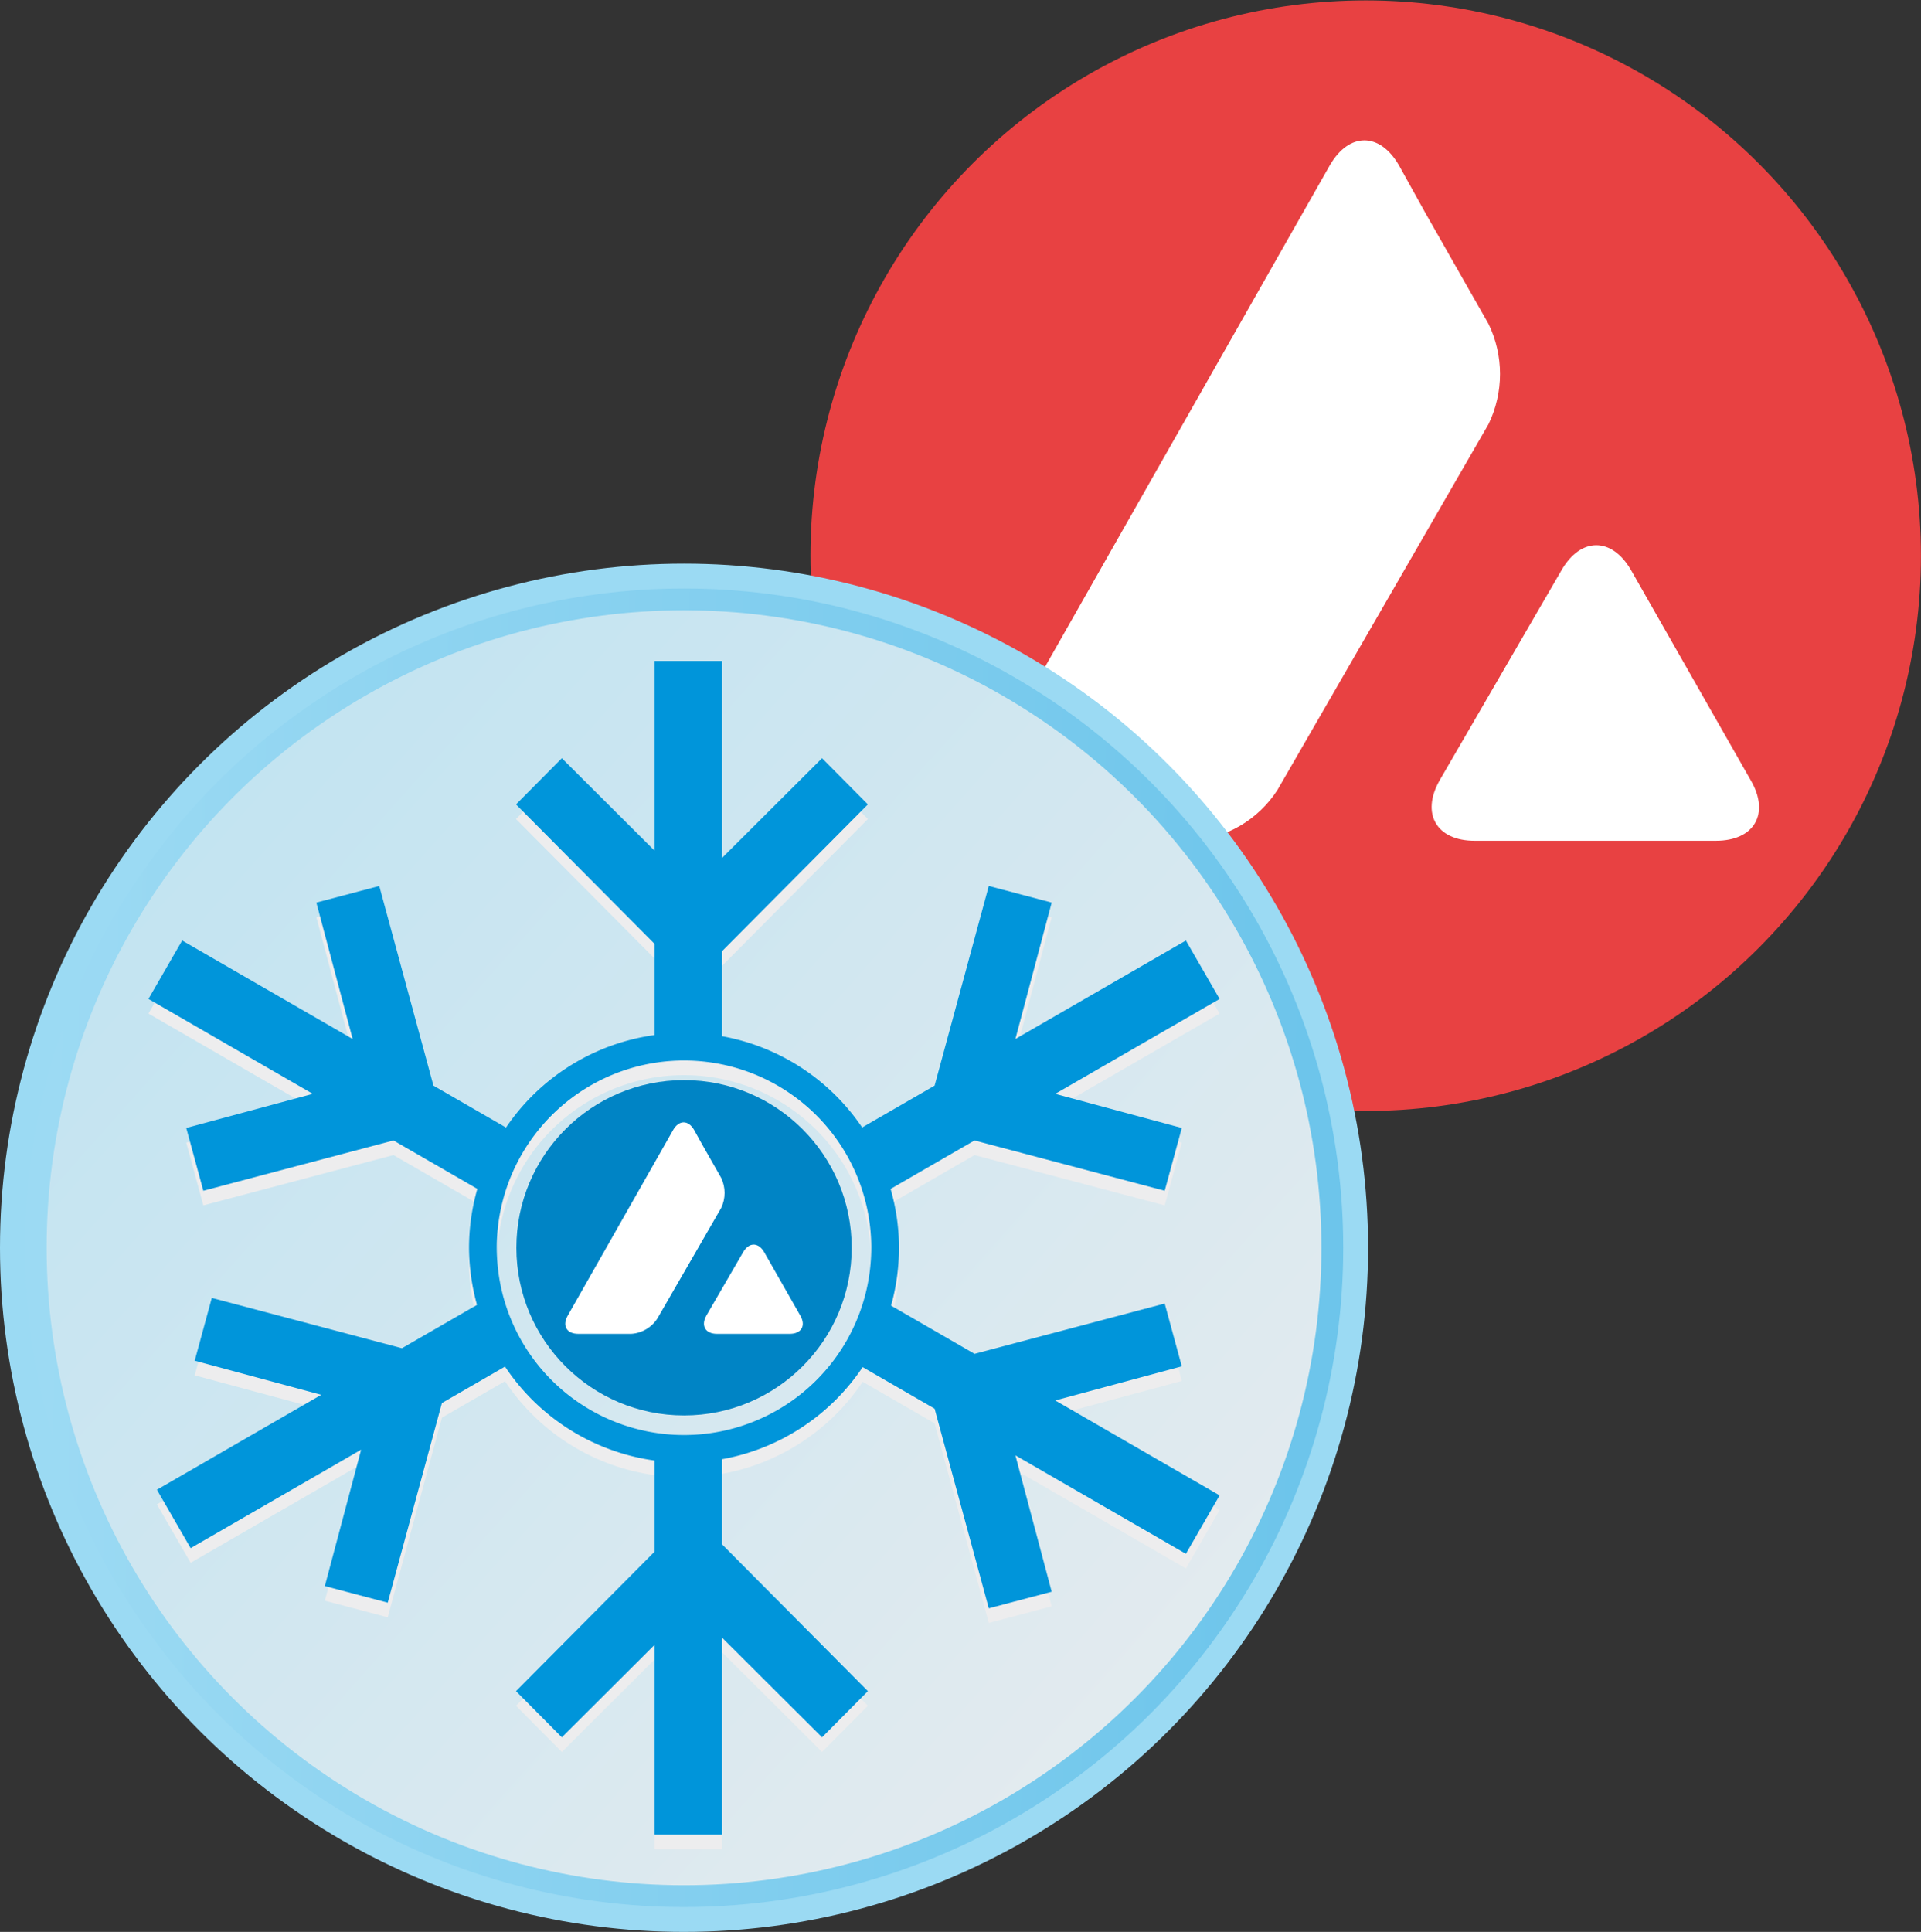 <?xml version="1.0" encoding="UTF-8" standalone="no"?>
<!-- Created with Inkscape (http://www.inkscape.org/) -->

<svg
   xmlns:dc="http://purl.org/dc/elements/1.1/"
   xmlns:cc="http://creativecommons.org/ns#"
   xmlns:rdf="http://www.w3.org/1999/02/22-rdf-syntax-ns#"
   xmlns:svg="http://www.w3.org/2000/svg"
   xmlns="http://www.w3.org/2000/svg"
   xmlns:xlink="http://www.w3.org/1999/xlink"
   xmlns:sodipodi="http://sodipodi.sourceforge.net/DTD/sodipodi-0.dtd"
   xmlns:inkscape="http://www.inkscape.org/namespaces/inkscape"
   width="410.693mm"
   height="412.974mm"
   viewBox="0 0 1455.212 1463.293"
   id="svg2"
   version="1.1"
   inkscape:version="0.91 r13725"
   sodipodi:docname="LPSHARE.svg"
   inkscape:export-filename="/home/umib/circle4299.png"
   inkscape:export-xdpi="96.599998"
   inkscape:export-ydpi="96.599998">
  <rect x="0" y="0" width="1455.212" height="1463.293" fill="#333333" stroke="none"/>
  <defs
     id="defs4">
    <linearGradient
       inkscape:collect="always"
       id="linearGradient4283">
      <stop
         style="stop-color:#9cdaf3;stop-opacity:1"
         offset="0"
         id="stop4285" />
      <stop
         style="stop-color:#6dc5eb;stop-opacity:1"
         offset="1"
         id="stop4287" />
    </linearGradient>
    <linearGradient
       inkscape:collect="always"
       xlink:href="#linearGradient4283"
       id="linearGradient4367"
       gradientUnits="userSpaceOnUse"
       gradientTransform="translate(-1615.876,-672.345)"
       x1="-905.714"
       y1="238.076"
       x2="48.571"
       y2="260.934" />
    <linearGradient
       inkscape:collect="always"
       xlink:href="#linearGradient4375"
       id="linearGradient4365"
       gradientUnits="userSpaceOnUse"
       gradientTransform="translate(-1615.876,-672.345)"
       x1="-118.782"
       y1="1141.647"
       x2="-1583.503"
       y2="-163.884" />
    <linearGradient
       id="linearGradient4375"
       inkscape:collect="always">
      <stop
         id="stop4377"
         offset="0"
         style="stop-color:#ededee;stop-opacity:1" />
      <stop
         id="stop4379"
         offset="1"
         style="stop-color:#addff3;stop-opacity:1" />
    </linearGradient>
  </defs>
  <sodipodi:namedview
     id="base"
     pagecolor="#ffffff"
     bordercolor="#666666"
     borderopacity="1.0"
     inkscape:pageopacity="0.0"
     inkscape:pageshadow="2"
     inkscape:zoom="0.175"
     inkscape:cx="-436.17296"
     inkscape:cy="994.12288"
     inkscape:document-units="px"
     inkscape:current-layer="layer1"
     showgrid="false"
     fit-margin-top="0"
     fit-margin-left="0"
     fit-margin-right="0"
     fit-margin-bottom="0"
     inkscape:window-width="1366"
     inkscape:window-height="718"
     inkscape:window-x="0"
     inkscape:window-y="0"
     inkscape:window-maximized="1" />
  <g
     inkscape:label="Layer 1"
     inkscape:groupmode="layer"
     id="layer1"
     transform="translate(1448.733,640.419)">
    <g
       id="g4167"
       transform="matrix(0.786,0,0,0.786,-88.493,-46.902)">
      <circle
         class="st0"
         cx="-414.336"
         cy="-219.603"
         r="535.102"
         id="circle7-7"
         style="clip-rule:evenodd;fill:#e84142;fill-rule:evenodd" />
      <path
         class="st1"
         d="m -225.576,-205.699 c 18.539,-32.022 48.454,-32.022 66.993,0 L -43.136,-3.034 c 18.539,32.022 3.371,58.145 -33.707,58.145 l -232.58,0 c -36.657,0 -51.825,-26.123 -33.707,-58.145 L -225.576,-205.699 Z m -223.31,-390.161 c 18.539,-32.022 48.033,-32.022 66.572,0 l 25.702,46.347 60.673,106.599 c 14.747,30.336 14.747,66.15 0,96.487 L -499.447,6.235 c -18.539,28.651 -49.297,46.769 -83.425,48.875 l -168.957,0 c -37.078,0 -52.246,-25.702 -33.707,-58.145 L -448.887,-595.86 Z"
         id="path9-5"
         inkscape:connector-curvature="0"
         style="fill:#ffffff" />
    </g>
    <g
       id="g4221"
       transform="translate(1106.759,704.67)">
      <circle
         style="opacity:1;fill:url(#linearGradient4365);fill-opacity:1;fill-rule:nonzero;stroke:none;stroke-width:18.2;stroke-linecap:butt;stroke-linejoin:miter;stroke-miterlimit:4;stroke-dasharray:none;stroke-dashoffset:0;stroke-opacity:1"
         id="circle4345"
         cx="-2037.304"
         cy="-399.983"
         r="491.944" />
      <path
         id="path4347"
         d="m -2059.557,-833.373 0,143.756 -70.305,-70.08 -34.723,34.986 105.027,105.705 0,68.967 a 162.857,162.857 0 0 0 -112.584,70.065 l -54.98,-31.74 -41.043,-151.211 -47.654,12.576 27.5,103.301 -129.164,-74.576 -25.543,44.25 124.496,71.883 -95.846,25.838 12.94,47.564 144.055,-38.102 63.506,36.668 a 162.857,162.857 0 0 0 -6.285,44.623 162.857,162.857 0 0 0 6.031,43.266 l -56.84,32.818 -144.055,-38.103 -12.94,47.564 95.846,25.84 -124.496,71.883 25.543,44.24 129.164,-74.566 -27.5,103.299 47.654,12.576 41.043,-151.209 47.801,-27.598 a 162.857,162.857 0 0 0 113.352,71.137 l 0,68.957 -105.027,105.705 34.723,34.986 70.305,-70.082 0,143.758 51.092,0 0,-149.145 75.709,75.469 34.723,-34.986 -110.432,-111.15 0,-64.518 a 162.857,162.857 0 0 0 106.473,-69.73 l 54.506,31.469 41.043,151.211 47.654,-12.578 -27.5,-103.299 129.164,74.576 25.543,-44.25 -124.496,-71.883 95.846,-25.84 -12.94,-47.562 -144.055,38.102 -63.246,-36.518 a 162.857,162.857 0 0 0 6.025,-43.838 162.857,162.857 0 0 0 -6.367,-44.576 l 63.588,-36.715 144.055,38.102 12.94,-47.564 -95.846,-25.838 124.496,-71.883 -25.543,-44.25 -129.164,74.576 27.5,-103.301 -47.654,-12.576 -41.043,151.211 -54.893,31.693 a 162.857,162.857 0 0 0 -106.086,-69.107 l 0,-64.432 110.432,-111.15 -34.723,-34.986 -75.709,75.469 0,-149.145 -51.092,0 z m 22.252,302.627 a 141.843,141.843 0 0 1 141.844,141.846 141.843,141.843 0 0 1 -141.844,141.842 141.843,141.843 0 0 1 -141.842,-141.842 141.843,141.843 0 0 1 141.842,-141.846 z"
         style="opacity:1;fill:#ededee;fill-opacity:1;fill-rule:nonzero;stroke:none;stroke-width:18.2;stroke-linecap:butt;stroke-linejoin:miter;stroke-miterlimit:4;stroke-dasharray:none;stroke-dashoffset:0;stroke-opacity:1"
         inkscape:connector-curvature="0" />
      <path
         style="opacity:1;fill:#0095da;fill-opacity:1;fill-rule:nonzero;stroke:none;stroke-width:18.2;stroke-linecap:butt;stroke-linejoin:miter;stroke-miterlimit:4;stroke-dasharray:none;stroke-dashoffset:0;stroke-opacity:1"
         d="m -2059.557,-844.455 0,143.756 -70.305,-70.08 -34.723,34.986 105.027,105.705 0,68.967 a 162.857,162.857 0 0 0 -112.584,70.064 l -54.98,-31.74 -41.043,-151.211 -47.654,12.576 27.5,103.301 -129.164,-74.576 -25.543,44.25 124.496,71.883 -95.846,25.838 12.94,47.564 144.055,-38.102 63.506,36.668 a 162.857,162.857 0 0 0 -6.285,44.623 162.857,162.857 0 0 0 6.031,43.266 l -56.84,32.818 -144.055,-38.103 -12.94,47.565 95.846,25.84 -124.496,71.883 25.543,44.24 129.164,-74.566 -27.5,103.299 47.654,12.576 41.043,-151.209 47.801,-27.598 a 162.857,162.857 0 0 0 113.352,71.137 l 0,68.957 -105.027,105.705 34.723,34.986 70.305,-70.082 0,143.758 51.092,0 0,-149.145 75.709,75.469 34.723,-34.986 -110.432,-111.15 0,-64.518 a 162.857,162.857 0 0 0 106.473,-69.731 l 54.506,31.469 41.043,151.211 47.654,-12.578 -27.5,-103.299 129.164,74.576 25.543,-44.25 -124.496,-71.883 95.846,-25.84 -12.94,-47.562 -144.055,38.102 -63.246,-36.518 a 162.857,162.857 0 0 0 6.025,-43.838 162.857,162.857 0 0 0 -6.367,-44.576 l 63.588,-36.715 144.055,38.102 12.94,-47.564 -95.846,-25.838 124.496,-71.883 -25.543,-44.25 -129.164,74.576 27.5,-103.301 -47.654,-12.576 -41.043,151.211 -54.893,31.693 a 162.857,162.857 0 0 0 -106.086,-69.108 l 0,-64.432 110.432,-111.15 -34.723,-34.986 -75.709,75.469 0,-149.145 -51.092,0 z m 22.252,302.627 a 141.843,141.843 0 0 1 141.844,141.846 141.843,141.843 0 0 1 -141.844,141.842 141.843,141.843 0 0 1 -141.842,-141.842 141.843,141.843 0 0 1 141.842,-141.846 z"
         id="path4357"
         inkscape:connector-curvature="0" />
      <circle
         style="clip-rule:evenodd;fill:#0084c5;fill-opacity:1;fill-rule:evenodd"
         id="circle4351"
         r="127"
         cy="-399.983"
         cx="-2037.304"
         class="st0" />
      <path
         style="fill:#ffffff"
         inkscape:connector-curvature="0"
         id="path4353"
         d="m -1992.504,-396.683 c 4.4,-7.6 11.5,-7.6 15.9,0 l 27.4,48.1 c 4.4,7.6 0.8,13.8 -8,13.8 l -55.2,0 c -8.7,0 -12.3,-6.2 -8,-13.8 l 27.9,-48.1 z m -53,-92.6 c 4.4,-7.6 11.4,-7.6 15.8,0 l 6.1,11 14.4,25.3 c 3.5,7.2 3.5,15.7 0,22.9 l -48.3,83.7 c -4.4,6.8 -11.7,11.1 -19.8,11.6 l -40.1,0 c -8.8,0 -12.4,-6.1 -8,-13.8 l 79.9,-140.7 z"
         class="st1" />
      <circle
         r="491.944"
         cy="-399.983"
         cx="-2037.304"
         id="circle4355"
         style="opacity:1;fill:none;fill-opacity:1;fill-rule:nonzero;stroke:url(#linearGradient4367);stroke-width:18.2;stroke-linecap:butt;stroke-linejoin:miter;stroke-miterlimit:4;stroke-dasharray:none;stroke-dashoffset:0;stroke-opacity:1" />
      <circle
         style="opacity:1;fill:none;fill-opacity:1;fill-rule:nonzero;stroke:#9bdaf3;stroke-width:18.823;stroke-linecap:butt;stroke-linejoin:miter;stroke-miterlimit:4;stroke-dasharray:none;stroke-dashoffset:0;stroke-opacity:1"
         id="circle4359"
         cx="-2037.304"
         cy="-399.983"
         r="508.776" />
    </g>
  </g>
</svg>
